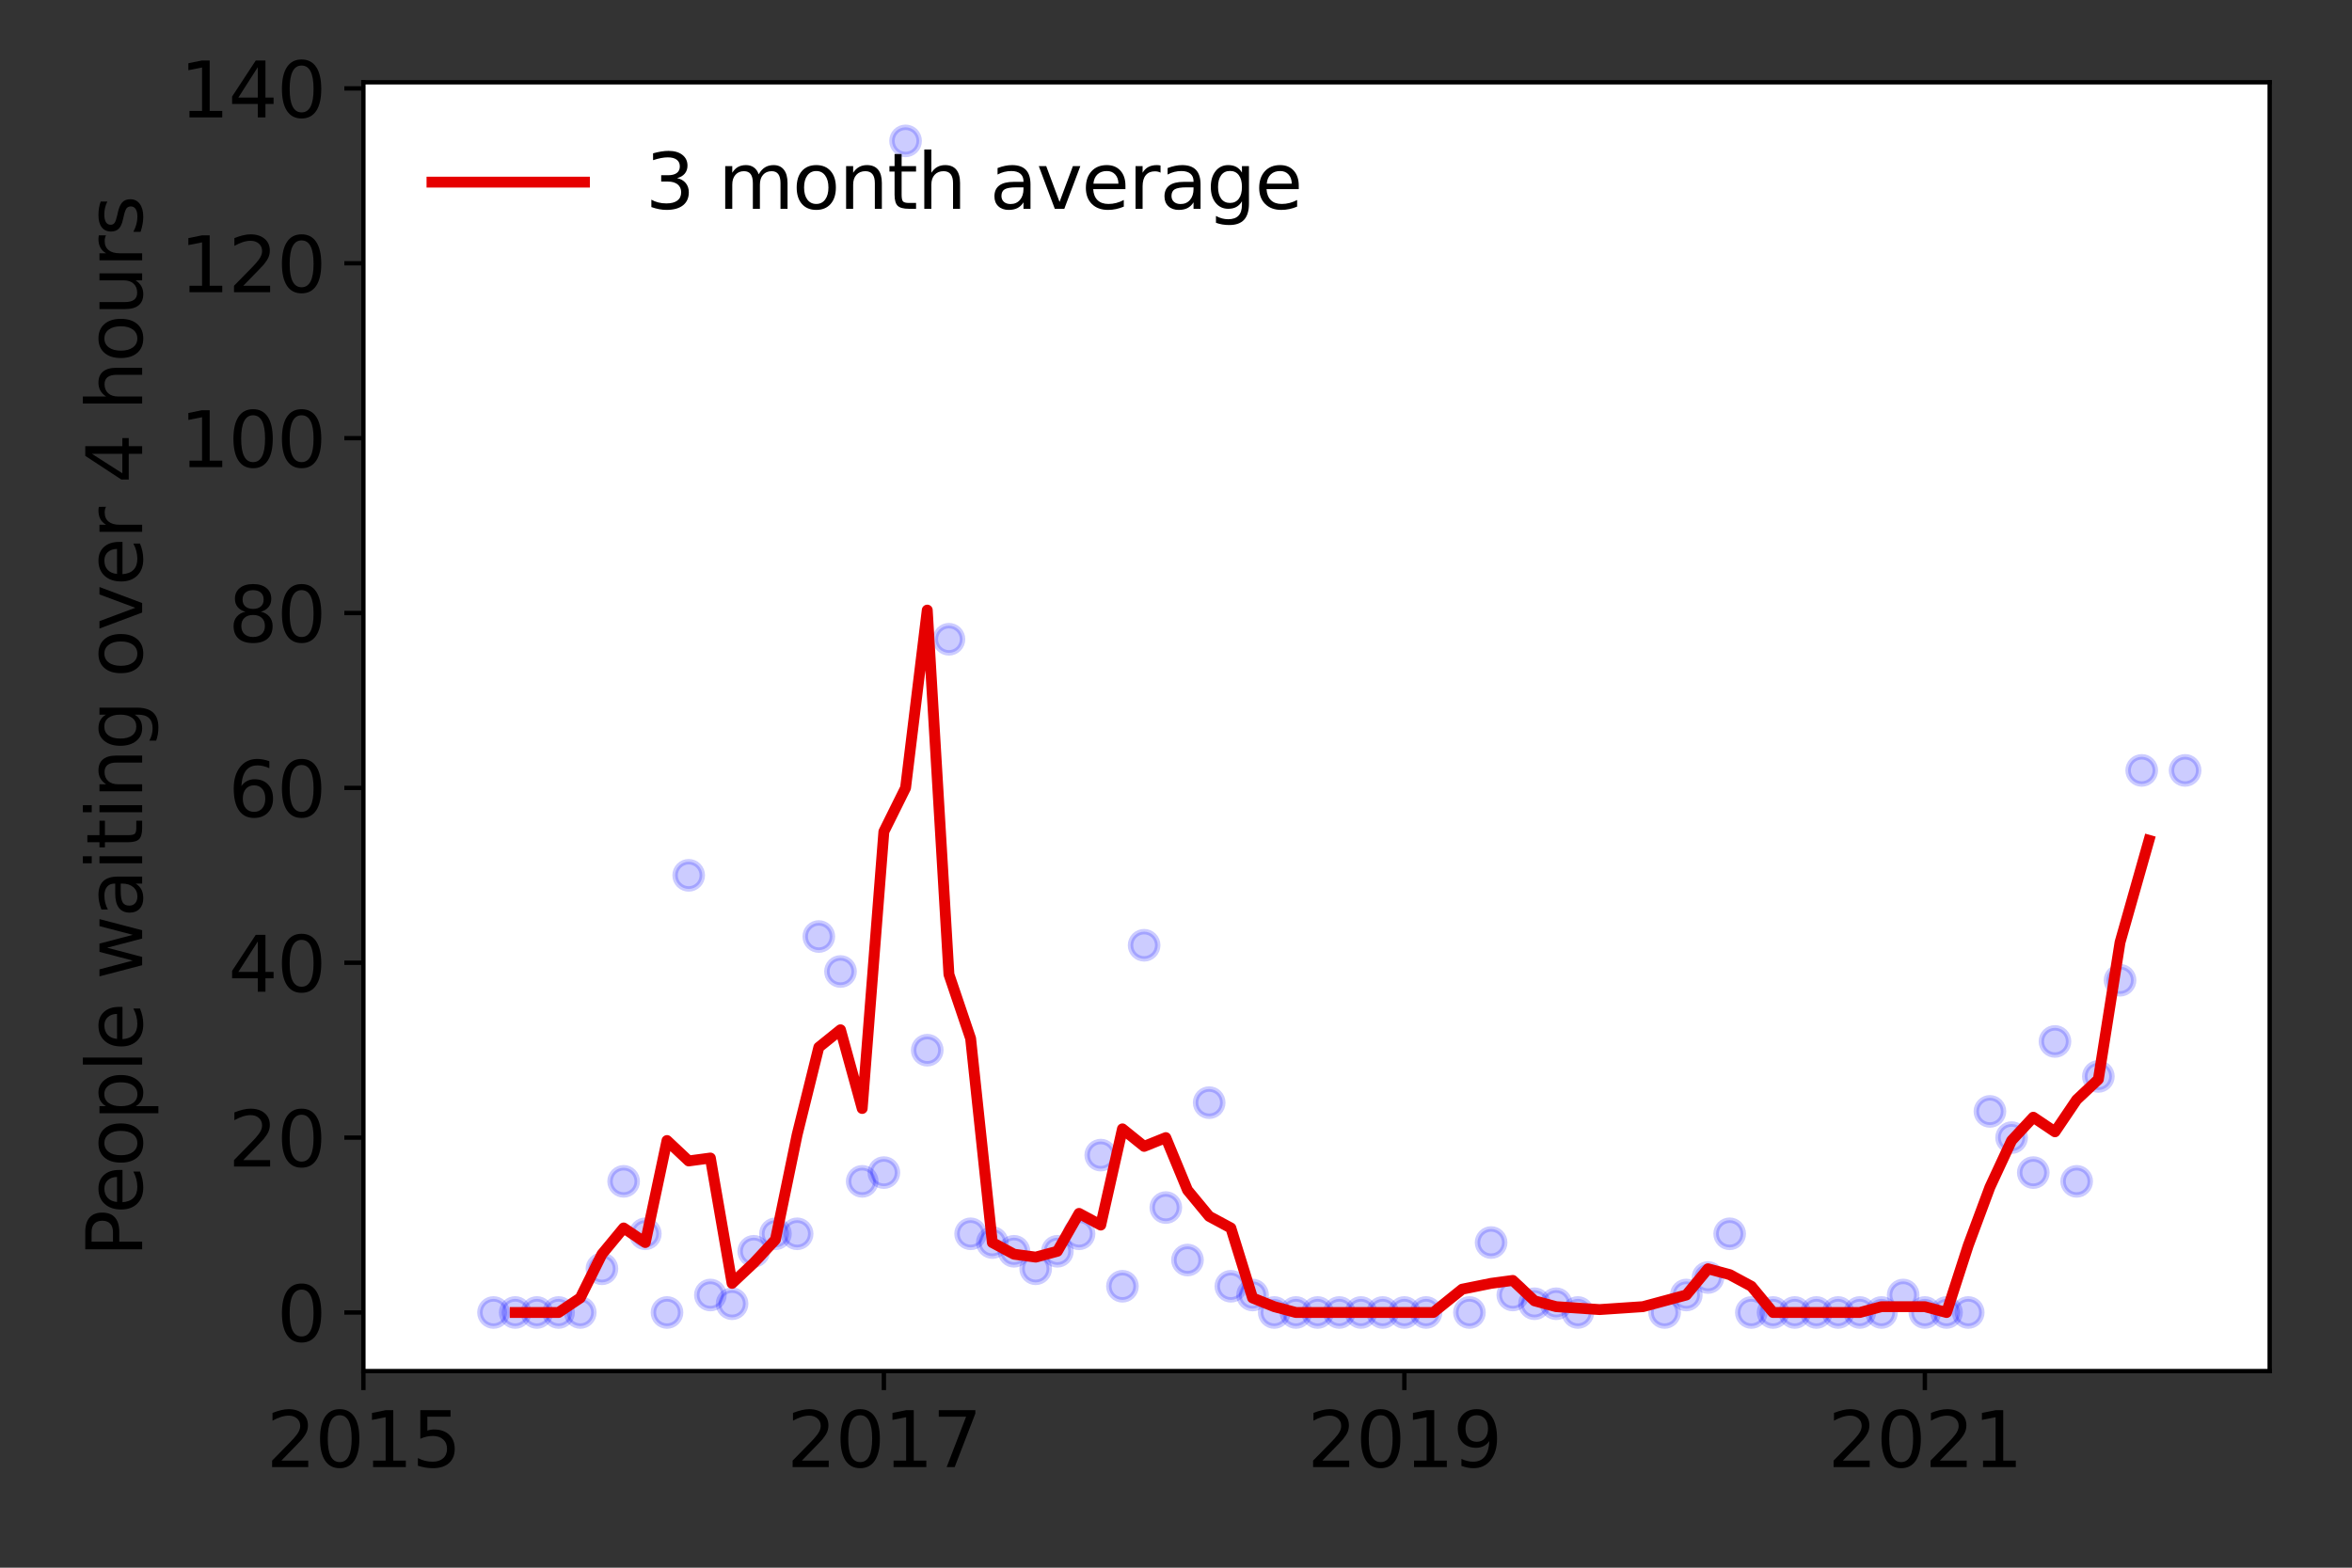 <?xml version="1.0" encoding="utf-8" standalone="no"?>
<!DOCTYPE svg PUBLIC "-//W3C//DTD SVG 1.1//EN"
  "http://www.w3.org/Graphics/SVG/1.1/DTD/svg11.dtd">
<svg height="288pt" version="1.1" viewBox="0 0 432 288" width="432pt" xmlns="http://www.w3.org/2000/svg" xmlns:xlink="http://www.w3.org/1999/xlink">
 <rect x="0" y="0" width="432" height="288" fill="#333333" stroke="none"/>
 <defs>
  <style type="text/css">*{stroke-linecap:butt;stroke-linejoin:round;}</style>
 </defs>
 <g id="figure_1">
  <g id="patch_1">
   <path d="M 0 288 
L 432 288 
L 432 0 
L 0 0 
z
" style="fill:none;"/>
  </g>
  <g id="axes_1">
   <g id="patch_2">
    <path d="M 66.745 251.88 
L 416.88 251.88 
L 416.88 15.12 
L 66.745 15.12 
z
" style="fill:#ffffff;"/>
   </g>
   <g id="matplotlib.axis_1">
    <g id="xtick_1">
     <g id="line2d_1">
      <defs>
       <path d="M 0 0 
L 0 3.5 
" id="mf5cc25c3b7" style="stroke:#000000;stroke-width:0.8;"/>
      </defs>
      <g>
       <use style="stroke:#000000;stroke-width:0.8;" x="66.745" xlink:href="#mf5cc25c3b7" y="251.88"/>
      </g>
     </g>
     <g id="text_1">
      <!-- 2015 -->
      <g transform="translate(48.93 269.518)scale(0.14 -0.14)">
       <defs>
        <path d="M 1228 531 
L 3431 531 
L 3431 0 
L 469 0 
L 469 531 
Q 828 903 1448 1529 
Q 2069 2156 2228 2338 
Q 2531 2678 2651 2914 
Q 2772 3150 2772 3378 
Q 2772 3750 2511 3984 
Q 2250 4219 1831 4219 
Q 1534 4219 1204 4116 
Q 875 4013 500 3803 
L 500 4441 
Q 881 4594 1212 4672 
Q 1544 4750 1819 4750 
Q 2544 4750 2975 4387 
Q 3406 4025 3406 3419 
Q 3406 3131 3298 2873 
Q 3191 2616 2906 2266 
Q 2828 2175 2409 1742 
Q 1991 1309 1228 531 
z
" id="DejaVuSans-32" transform="scale(0.016)"/>
        <path d="M 2034 4250 
Q 1547 4250 1301 3770 
Q 1056 3291 1056 2328 
Q 1056 1369 1301 889 
Q 1547 409 2034 409 
Q 2525 409 2770 889 
Q 3016 1369 3016 2328 
Q 3016 3291 2770 3770 
Q 2525 4250 2034 4250 
z
M 2034 4750 
Q 2819 4750 3233 4129 
Q 3647 3509 3647 2328 
Q 3647 1150 3233 529 
Q 2819 -91 2034 -91 
Q 1250 -91 836 529 
Q 422 1150 422 2328 
Q 422 3509 836 4129 
Q 1250 4750 2034 4750 
z
" id="DejaVuSans-30" transform="scale(0.016)"/>
        <path d="M 794 531 
L 1825 531 
L 1825 4091 
L 703 3866 
L 703 4441 
L 1819 4666 
L 2450 4666 
L 2450 531 
L 3481 531 
L 3481 0 
L 794 0 
L 794 531 
z
" id="DejaVuSans-31" transform="scale(0.016)"/>
        <path d="M 691 4666 
L 3169 4666 
L 3169 4134 
L 1269 4134 
L 1269 2991 
Q 1406 3038 1543 3061 
Q 1681 3084 1819 3084 
Q 2600 3084 3056 2656 
Q 3513 2228 3513 1497 
Q 3513 744 3044 326 
Q 2575 -91 1722 -91 
Q 1428 -91 1123 -41 
Q 819 9 494 109 
L 494 744 
Q 775 591 1075 516 
Q 1375 441 1709 441 
Q 2250 441 2565 725 
Q 2881 1009 2881 1497 
Q 2881 1984 2565 2268 
Q 2250 2553 1709 2553 
Q 1456 2553 1204 2497 
Q 953 2441 691 2322 
L 691 4666 
z
" id="DejaVuSans-35" transform="scale(0.016)"/>
       </defs>
       <use xlink:href="#DejaVuSans-32"/>
       <use x="63.623" xlink:href="#DejaVuSans-30"/>
       <use x="127.246" xlink:href="#DejaVuSans-31"/>
       <use x="190.869" xlink:href="#DejaVuSans-35"/>
      </g>
     </g>
    </g>
    <g id="xtick_2">
     <g id="line2d_2">
      <g>
       <use style="stroke:#000000;stroke-width:0.8;" x="162.345" xlink:href="#mf5cc25c3b7" y="251.88"/>
      </g>
     </g>
     <g id="text_2">
      <!-- 2017 -->
      <g transform="translate(144.53 269.518)scale(0.14 -0.14)">
       <defs>
        <path d="M 525 4666 
L 3525 4666 
L 3525 4397 
L 1831 0 
L 1172 0 
L 2766 4134 
L 525 4134 
L 525 4666 
z
" id="DejaVuSans-37" transform="scale(0.016)"/>
       </defs>
       <use xlink:href="#DejaVuSans-32"/>
       <use x="63.623" xlink:href="#DejaVuSans-30"/>
       <use x="127.246" xlink:href="#DejaVuSans-31"/>
       <use x="190.869" xlink:href="#DejaVuSans-37"/>
      </g>
     </g>
    </g>
    <g id="xtick_3">
     <g id="line2d_3">
      <g>
       <use style="stroke:#000000;stroke-width:0.8;" x="257.945" xlink:href="#mf5cc25c3b7" y="251.88"/>
      </g>
     </g>
     <g id="text_3">
      <!-- 2019 -->
      <g transform="translate(240.13 269.518)scale(0.14 -0.14)">
       <defs>
        <path d="M 703 97 
L 703 672 
Q 941 559 1184 500 
Q 1428 441 1663 441 
Q 2288 441 2617 861 
Q 2947 1281 2994 2138 
Q 2813 1869 2534 1725 
Q 2256 1581 1919 1581 
Q 1219 1581 811 2004 
Q 403 2428 403 3163 
Q 403 3881 828 4315 
Q 1253 4750 1959 4750 
Q 2769 4750 3195 4129 
Q 3622 3509 3622 2328 
Q 3622 1225 3098 567 
Q 2575 -91 1691 -91 
Q 1453 -91 1209 -44 
Q 966 3 703 97 
z
M 1959 2075 
Q 2384 2075 2632 2365 
Q 2881 2656 2881 3163 
Q 2881 3666 2632 3958 
Q 2384 4250 1959 4250 
Q 1534 4250 1286 3958 
Q 1038 3666 1038 3163 
Q 1038 2656 1286 2365 
Q 1534 2075 1959 2075 
z
" id="DejaVuSans-39" transform="scale(0.016)"/>
       </defs>
       <use xlink:href="#DejaVuSans-32"/>
       <use x="63.623" xlink:href="#DejaVuSans-30"/>
       <use x="127.246" xlink:href="#DejaVuSans-31"/>
       <use x="190.869" xlink:href="#DejaVuSans-39"/>
      </g>
     </g>
    </g>
    <g id="xtick_4">
     <g id="line2d_4">
      <g>
       <use style="stroke:#000000;stroke-width:0.8;" x="353.545" xlink:href="#mf5cc25c3b7" y="251.88"/>
      </g>
     </g>
     <g id="text_4">
      <!-- 2021 -->
      <g transform="translate(335.73 269.518)scale(0.14 -0.14)">
       <use xlink:href="#DejaVuSans-32"/>
       <use x="63.623" xlink:href="#DejaVuSans-30"/>
       <use x="127.246" xlink:href="#DejaVuSans-32"/>
       <use x="190.869" xlink:href="#DejaVuSans-31"/>
      </g>
     </g>
    </g>
   </g>
   <g id="matplotlib.axis_2">
    <g id="ytick_1">
     <g id="line2d_5">
      <defs>
       <path d="M 0 0 
L -3.5 0 
" id="m898c5c5c7d" style="stroke:#000000;stroke-width:0.8;"/>
      </defs>
      <g>
       <use style="stroke:#000000;stroke-width:0.8;" x="66.745" xlink:href="#m898c5c5c7d" y="241.118"/>
      </g>
     </g>
     <g id="text_5">
      <!-- 0 -->
      <g transform="translate(50.837 246.437)scale(0.14 -0.14)">
       <use xlink:href="#DejaVuSans-30"/>
      </g>
     </g>
    </g>
    <g id="ytick_2">
     <g id="line2d_6">
      <g>
       <use style="stroke:#000000;stroke-width:0.8;" x="66.745" xlink:href="#m898c5c5c7d" y="208.993"/>
      </g>
     </g>
     <g id="text_6">
      <!-- 20 -->
      <g transform="translate(41.93 214.312)scale(0.14 -0.14)">
       <use xlink:href="#DejaVuSans-32"/>
       <use x="63.623" xlink:href="#DejaVuSans-30"/>
      </g>
     </g>
    </g>
    <g id="ytick_3">
     <g id="line2d_7">
      <g>
       <use style="stroke:#000000;stroke-width:0.8;" x="66.745" xlink:href="#m898c5c5c7d" y="176.869"/>
      </g>
     </g>
     <g id="text_7">
      <!-- 40 -->
      <g transform="translate(41.93 182.187)scale(0.14 -0.14)">
       <defs>
        <path d="M 2419 4116 
L 825 1625 
L 2419 1625 
L 2419 4116 
z
M 2253 4666 
L 3047 4666 
L 3047 1625 
L 3713 1625 
L 3713 1100 
L 3047 1100 
L 3047 0 
L 2419 0 
L 2419 1100 
L 313 1100 
L 313 1709 
L 2253 4666 
z
" id="DejaVuSans-34" transform="scale(0.016)"/>
       </defs>
       <use xlink:href="#DejaVuSans-34"/>
       <use x="63.623" xlink:href="#DejaVuSans-30"/>
      </g>
     </g>
    </g>
    <g id="ytick_4">
     <g id="line2d_8">
      <g>
       <use style="stroke:#000000;stroke-width:0.8;" x="66.745" xlink:href="#m898c5c5c7d" y="144.744"/>
      </g>
     </g>
     <g id="text_8">
      <!-- 60 -->
      <g transform="translate(41.93 150.063)scale(0.14 -0.14)">
       <defs>
        <path d="M 2113 2584 
Q 1688 2584 1439 2293 
Q 1191 2003 1191 1497 
Q 1191 994 1439 701 
Q 1688 409 2113 409 
Q 2538 409 2786 701 
Q 3034 994 3034 1497 
Q 3034 2003 2786 2293 
Q 2538 2584 2113 2584 
z
M 3366 4563 
L 3366 3988 
Q 3128 4100 2886 4159 
Q 2644 4219 2406 4219 
Q 1781 4219 1451 3797 
Q 1122 3375 1075 2522 
Q 1259 2794 1537 2939 
Q 1816 3084 2150 3084 
Q 2853 3084 3261 2657 
Q 3669 2231 3669 1497 
Q 3669 778 3244 343 
Q 2819 -91 2113 -91 
Q 1303 -91 875 529 
Q 447 1150 447 2328 
Q 447 3434 972 4092 
Q 1497 4750 2381 4750 
Q 2619 4750 2861 4703 
Q 3103 4656 3366 4563 
z
" id="DejaVuSans-36" transform="scale(0.016)"/>
       </defs>
       <use xlink:href="#DejaVuSans-36"/>
       <use x="63.623" xlink:href="#DejaVuSans-30"/>
      </g>
     </g>
    </g>
    <g id="ytick_5">
     <g id="line2d_9">
      <g>
       <use style="stroke:#000000;stroke-width:0.8;" x="66.745" xlink:href="#m898c5c5c7d" y="112.619"/>
      </g>
     </g>
     <g id="text_9">
      <!-- 80 -->
      <g transform="translate(41.93 117.938)scale(0.14 -0.14)">
       <defs>
        <path d="M 2034 2216 
Q 1584 2216 1326 1975 
Q 1069 1734 1069 1313 
Q 1069 891 1326 650 
Q 1584 409 2034 409 
Q 2484 409 2743 651 
Q 3003 894 3003 1313 
Q 3003 1734 2745 1975 
Q 2488 2216 2034 2216 
z
M 1403 2484 
Q 997 2584 770 2862 
Q 544 3141 544 3541 
Q 544 4100 942 4425 
Q 1341 4750 2034 4750 
Q 2731 4750 3128 4425 
Q 3525 4100 3525 3541 
Q 3525 3141 3298 2862 
Q 3072 2584 2669 2484 
Q 3125 2378 3379 2068 
Q 3634 1759 3634 1313 
Q 3634 634 3220 271 
Q 2806 -91 2034 -91 
Q 1263 -91 848 271 
Q 434 634 434 1313 
Q 434 1759 690 2068 
Q 947 2378 1403 2484 
z
M 1172 3481 
Q 1172 3119 1398 2916 
Q 1625 2713 2034 2713 
Q 2441 2713 2670 2916 
Q 2900 3119 2900 3481 
Q 2900 3844 2670 4047 
Q 2441 4250 2034 4250 
Q 1625 4250 1398 4047 
Q 1172 3844 1172 3481 
z
" id="DejaVuSans-38" transform="scale(0.016)"/>
       </defs>
       <use xlink:href="#DejaVuSans-38"/>
       <use x="63.623" xlink:href="#DejaVuSans-30"/>
      </g>
     </g>
    </g>
    <g id="ytick_6">
     <g id="line2d_10">
      <g>
       <use style="stroke:#000000;stroke-width:0.8;" x="66.745" xlink:href="#m898c5c5c7d" y="80.494"/>
      </g>
     </g>
     <g id="text_10">
      <!-- 100 -->
      <g transform="translate(33.023 85.813)scale(0.14 -0.14)">
       <use xlink:href="#DejaVuSans-31"/>
       <use x="63.623" xlink:href="#DejaVuSans-30"/>
       <use x="127.246" xlink:href="#DejaVuSans-30"/>
      </g>
     </g>
    </g>
    <g id="ytick_7">
     <g id="line2d_11">
      <g>
       <use style="stroke:#000000;stroke-width:0.8;" x="66.745" xlink:href="#m898c5c5c7d" y="48.369"/>
      </g>
     </g>
     <g id="text_11">
      <!-- 120 -->
      <g transform="translate(33.023 53.688)scale(0.14 -0.14)">
       <use xlink:href="#DejaVuSans-31"/>
       <use x="63.623" xlink:href="#DejaVuSans-32"/>
       <use x="127.246" xlink:href="#DejaVuSans-30"/>
      </g>
     </g>
    </g>
    <g id="ytick_8">
     <g id="line2d_12">
      <g>
       <use style="stroke:#000000;stroke-width:0.8;" x="66.745" xlink:href="#m898c5c5c7d" y="16.244"/>
      </g>
     </g>
     <g id="text_12">
      <!-- 140 -->
      <g transform="translate(33.023 21.563)scale(0.14 -0.14)">
       <use xlink:href="#DejaVuSans-31"/>
       <use x="63.623" xlink:href="#DejaVuSans-34"/>
       <use x="127.246" xlink:href="#DejaVuSans-30"/>
      </g>
     </g>
    </g>
    <g id="text_13">
     <!-- People waiting over 4 hours -->
     <g transform="translate(26.111 230.925)rotate(-90)scale(0.14 -0.14)">
      <defs>
       <path d="M 1259 4147 
L 1259 2394 
L 2053 2394 
Q 2494 2394 2734 2622 
Q 2975 2850 2975 3272 
Q 2975 3691 2734 3919 
Q 2494 4147 2053 4147 
L 1259 4147 
z
M 628 4666 
L 2053 4666 
Q 2838 4666 3239 4311 
Q 3641 3956 3641 3272 
Q 3641 2581 3239 2228 
Q 2838 1875 2053 1875 
L 1259 1875 
L 1259 0 
L 628 0 
L 628 4666 
z
" id="DejaVuSans-50" transform="scale(0.016)"/>
       <path d="M 3597 1894 
L 3597 1613 
L 953 1613 
Q 991 1019 1311 708 
Q 1631 397 2203 397 
Q 2534 397 2845 478 
Q 3156 559 3463 722 
L 3463 178 
Q 3153 47 2828 -22 
Q 2503 -91 2169 -91 
Q 1331 -91 842 396 
Q 353 884 353 1716 
Q 353 2575 817 3079 
Q 1281 3584 2069 3584 
Q 2775 3584 3186 3129 
Q 3597 2675 3597 1894 
z
M 3022 2063 
Q 3016 2534 2758 2815 
Q 2500 3097 2075 3097 
Q 1594 3097 1305 2825 
Q 1016 2553 972 2059 
L 3022 2063 
z
" id="DejaVuSans-65" transform="scale(0.016)"/>
       <path d="M 1959 3097 
Q 1497 3097 1228 2736 
Q 959 2375 959 1747 
Q 959 1119 1226 758 
Q 1494 397 1959 397 
Q 2419 397 2687 759 
Q 2956 1122 2956 1747 
Q 2956 2369 2687 2733 
Q 2419 3097 1959 3097 
z
M 1959 3584 
Q 2709 3584 3137 3096 
Q 3566 2609 3566 1747 
Q 3566 888 3137 398 
Q 2709 -91 1959 -91 
Q 1206 -91 779 398 
Q 353 888 353 1747 
Q 353 2609 779 3096 
Q 1206 3584 1959 3584 
z
" id="DejaVuSans-6f" transform="scale(0.016)"/>
       <path d="M 1159 525 
L 1159 -1331 
L 581 -1331 
L 581 3500 
L 1159 3500 
L 1159 2969 
Q 1341 3281 1617 3432 
Q 1894 3584 2278 3584 
Q 2916 3584 3314 3078 
Q 3713 2572 3713 1747 
Q 3713 922 3314 415 
Q 2916 -91 2278 -91 
Q 1894 -91 1617 61 
Q 1341 213 1159 525 
z
M 3116 1747 
Q 3116 2381 2855 2742 
Q 2594 3103 2138 3103 
Q 1681 3103 1420 2742 
Q 1159 2381 1159 1747 
Q 1159 1113 1420 752 
Q 1681 391 2138 391 
Q 2594 391 2855 752 
Q 3116 1113 3116 1747 
z
" id="DejaVuSans-70" transform="scale(0.016)"/>
       <path d="M 603 4863 
L 1178 4863 
L 1178 0 
L 603 0 
L 603 4863 
z
" id="DejaVuSans-6c" transform="scale(0.016)"/>
       <path id="DejaVuSans-20" transform="scale(0.016)"/>
       <path d="M 269 3500 
L 844 3500 
L 1563 769 
L 2278 3500 
L 2956 3500 
L 3675 769 
L 4391 3500 
L 4966 3500 
L 4050 0 
L 3372 0 
L 2619 2869 
L 1863 0 
L 1184 0 
L 269 3500 
z
" id="DejaVuSans-77" transform="scale(0.016)"/>
       <path d="M 2194 1759 
Q 1497 1759 1228 1600 
Q 959 1441 959 1056 
Q 959 750 1161 570 
Q 1363 391 1709 391 
Q 2188 391 2477 730 
Q 2766 1069 2766 1631 
L 2766 1759 
L 2194 1759 
z
M 3341 1997 
L 3341 0 
L 2766 0 
L 2766 531 
Q 2569 213 2275 61 
Q 1981 -91 1556 -91 
Q 1019 -91 701 211 
Q 384 513 384 1019 
Q 384 1609 779 1909 
Q 1175 2209 1959 2209 
L 2766 2209 
L 2766 2266 
Q 2766 2663 2505 2880 
Q 2244 3097 1772 3097 
Q 1472 3097 1187 3025 
Q 903 2953 641 2809 
L 641 3341 
Q 956 3463 1253 3523 
Q 1550 3584 1831 3584 
Q 2591 3584 2966 3190 
Q 3341 2797 3341 1997 
z
" id="DejaVuSans-61" transform="scale(0.016)"/>
       <path d="M 603 3500 
L 1178 3500 
L 1178 0 
L 603 0 
L 603 3500 
z
M 603 4863 
L 1178 4863 
L 1178 4134 
L 603 4134 
L 603 4863 
z
" id="DejaVuSans-69" transform="scale(0.016)"/>
       <path d="M 1172 4494 
L 1172 3500 
L 2356 3500 
L 2356 3053 
L 1172 3053 
L 1172 1153 
Q 1172 725 1289 603 
Q 1406 481 1766 481 
L 2356 481 
L 2356 0 
L 1766 0 
Q 1100 0 847 248 
Q 594 497 594 1153 
L 594 3053 
L 172 3053 
L 172 3500 
L 594 3500 
L 594 4494 
L 1172 4494 
z
" id="DejaVuSans-74" transform="scale(0.016)"/>
       <path d="M 3513 2113 
L 3513 0 
L 2938 0 
L 2938 2094 
Q 2938 2591 2744 2837 
Q 2550 3084 2163 3084 
Q 1697 3084 1428 2787 
Q 1159 2491 1159 1978 
L 1159 0 
L 581 0 
L 581 3500 
L 1159 3500 
L 1159 2956 
Q 1366 3272 1645 3428 
Q 1925 3584 2291 3584 
Q 2894 3584 3203 3211 
Q 3513 2838 3513 2113 
z
" id="DejaVuSans-6e" transform="scale(0.016)"/>
       <path d="M 2906 1791 
Q 2906 2416 2648 2759 
Q 2391 3103 1925 3103 
Q 1463 3103 1205 2759 
Q 947 2416 947 1791 
Q 947 1169 1205 825 
Q 1463 481 1925 481 
Q 2391 481 2648 825 
Q 2906 1169 2906 1791 
z
M 3481 434 
Q 3481 -459 3084 -895 
Q 2688 -1331 1869 -1331 
Q 1566 -1331 1297 -1286 
Q 1028 -1241 775 -1147 
L 775 -588 
Q 1028 -725 1275 -790 
Q 1522 -856 1778 -856 
Q 2344 -856 2625 -561 
Q 2906 -266 2906 331 
L 2906 616 
Q 2728 306 2450 153 
Q 2172 0 1784 0 
Q 1141 0 747 490 
Q 353 981 353 1791 
Q 353 2603 747 3093 
Q 1141 3584 1784 3584 
Q 2172 3584 2450 3431 
Q 2728 3278 2906 2969 
L 2906 3500 
L 3481 3500 
L 3481 434 
z
" id="DejaVuSans-67" transform="scale(0.016)"/>
       <path d="M 191 3500 
L 800 3500 
L 1894 563 
L 2988 3500 
L 3597 3500 
L 2284 0 
L 1503 0 
L 191 3500 
z
" id="DejaVuSans-76" transform="scale(0.016)"/>
       <path d="M 2631 2963 
Q 2534 3019 2420 3045 
Q 2306 3072 2169 3072 
Q 1681 3072 1420 2755 
Q 1159 2438 1159 1844 
L 1159 0 
L 581 0 
L 581 3500 
L 1159 3500 
L 1159 2956 
Q 1341 3275 1631 3429 
Q 1922 3584 2338 3584 
Q 2397 3584 2469 3576 
Q 2541 3569 2628 3553 
L 2631 2963 
z
" id="DejaVuSans-72" transform="scale(0.016)"/>
       <path d="M 3513 2113 
L 3513 0 
L 2938 0 
L 2938 2094 
Q 2938 2591 2744 2837 
Q 2550 3084 2163 3084 
Q 1697 3084 1428 2787 
Q 1159 2491 1159 1978 
L 1159 0 
L 581 0 
L 581 4863 
L 1159 4863 
L 1159 2956 
Q 1366 3272 1645 3428 
Q 1925 3584 2291 3584 
Q 2894 3584 3203 3211 
Q 3513 2838 3513 2113 
z
" id="DejaVuSans-68" transform="scale(0.016)"/>
       <path d="M 544 1381 
L 544 3500 
L 1119 3500 
L 1119 1403 
Q 1119 906 1312 657 
Q 1506 409 1894 409 
Q 2359 409 2629 706 
Q 2900 1003 2900 1516 
L 2900 3500 
L 3475 3500 
L 3475 0 
L 2900 0 
L 2900 538 
Q 2691 219 2414 64 
Q 2138 -91 1772 -91 
Q 1169 -91 856 284 
Q 544 659 544 1381 
z
M 1991 3584 
L 1991 3584 
z
" id="DejaVuSans-75" transform="scale(0.016)"/>
       <path d="M 2834 3397 
L 2834 2853 
Q 2591 2978 2328 3040 
Q 2066 3103 1784 3103 
Q 1356 3103 1142 2972 
Q 928 2841 928 2578 
Q 928 2378 1081 2264 
Q 1234 2150 1697 2047 
L 1894 2003 
Q 2506 1872 2764 1633 
Q 3022 1394 3022 966 
Q 3022 478 2636 193 
Q 2250 -91 1575 -91 
Q 1294 -91 989 -36 
Q 684 19 347 128 
L 347 722 
Q 666 556 975 473 
Q 1284 391 1588 391 
Q 1994 391 2212 530 
Q 2431 669 2431 922 
Q 2431 1156 2273 1281 
Q 2116 1406 1581 1522 
L 1381 1569 
Q 847 1681 609 1914 
Q 372 2147 372 2553 
Q 372 3047 722 3315 
Q 1072 3584 1716 3584 
Q 2034 3584 2315 3537 
Q 2597 3491 2834 3397 
z
" id="DejaVuSans-73" transform="scale(0.016)"/>
      </defs>
      <use xlink:href="#DejaVuSans-50"/>
      <use x="56.678" xlink:href="#DejaVuSans-65"/>
      <use x="118.201" xlink:href="#DejaVuSans-6f"/>
      <use x="179.383" xlink:href="#DejaVuSans-70"/>
      <use x="242.859" xlink:href="#DejaVuSans-6c"/>
      <use x="270.643" xlink:href="#DejaVuSans-65"/>
      <use x="332.166" xlink:href="#DejaVuSans-20"/>
      <use x="363.953" xlink:href="#DejaVuSans-77"/>
      <use x="445.74" xlink:href="#DejaVuSans-61"/>
      <use x="507.02" xlink:href="#DejaVuSans-69"/>
      <use x="534.803" xlink:href="#DejaVuSans-74"/>
      <use x="574.012" xlink:href="#DejaVuSans-69"/>
      <use x="601.795" xlink:href="#DejaVuSans-6e"/>
      <use x="665.174" xlink:href="#DejaVuSans-67"/>
      <use x="728.65" xlink:href="#DejaVuSans-20"/>
      <use x="760.438" xlink:href="#DejaVuSans-6f"/>
      <use x="821.619" xlink:href="#DejaVuSans-76"/>
      <use x="880.799" xlink:href="#DejaVuSans-65"/>
      <use x="942.322" xlink:href="#DejaVuSans-72"/>
      <use x="983.436" xlink:href="#DejaVuSans-20"/>
      <use x="1015.223" xlink:href="#DejaVuSans-34"/>
      <use x="1078.846" xlink:href="#DejaVuSans-20"/>
      <use x="1110.633" xlink:href="#DejaVuSans-68"/>
      <use x="1174.012" xlink:href="#DejaVuSans-6f"/>
      <use x="1235.193" xlink:href="#DejaVuSans-75"/>
      <use x="1298.572" xlink:href="#DejaVuSans-72"/>
      <use x="1339.686" xlink:href="#DejaVuSans-73"/>
     </g>
    </g>
   </g>
   <g id="line2d_13">
    <defs>
     <path d="M 0 2.5 
C 0.663 2.5 1.299 2.237 1.768 1.768 
C 2.237 1.299 2.5 0.663 2.5 0 
C 2.5 -0.663 2.237 -1.299 1.768 -1.768 
C 1.299 -2.237 0.663 -2.5 0 -2.5 
C -0.663 -2.5 -1.299 -2.237 -1.768 -1.768 
C -2.237 -1.299 -2.5 -0.663 -2.5 0 
C -2.5 0.663 -2.237 1.299 -1.768 1.768 
C -1.299 2.237 -0.663 2.5 0 2.5 
z
" id="m10bed38daa" style="stroke:#0000ff;stroke-opacity:0.2;"/>
    </defs>
    <g clip-path="url(#p890e520240)">
     <use style="fill:#0000ff;fill-opacity:0.2;stroke:#0000ff;stroke-opacity:0.2;" x="401.345" xlink:href="#m10bed38daa" y="141.531"/>
     <use style="fill:#0000ff;fill-opacity:0.2;stroke:#0000ff;stroke-opacity:0.2;" x="393.378" xlink:href="#m10bed38daa" y="141.531"/>
     <use style="fill:#0000ff;fill-opacity:0.2;stroke:#0000ff;stroke-opacity:0.2;" x="389.395" xlink:href="#m10bed38daa" y="180.081"/>
     <use style="fill:#0000ff;fill-opacity:0.2;stroke:#0000ff;stroke-opacity:0.2;" x="385.412" xlink:href="#m10bed38daa" y="197.75"/>
     <use style="fill:#0000ff;fill-opacity:0.2;stroke:#0000ff;stroke-opacity:0.2;" x="381.428" xlink:href="#m10bed38daa" y="217.025"/>
     <use style="fill:#0000ff;fill-opacity:0.2;stroke:#0000ff;stroke-opacity:0.2;" x="377.445" xlink:href="#m10bed38daa" y="191.325"/>
     <use style="fill:#0000ff;fill-opacity:0.2;stroke:#0000ff;stroke-opacity:0.2;" x="373.462" xlink:href="#m10bed38daa" y="215.418"/>
     <use style="fill:#0000ff;fill-opacity:0.2;stroke:#0000ff;stroke-opacity:0.2;" x="369.478" xlink:href="#m10bed38daa" y="208.993"/>
     <use style="fill:#0000ff;fill-opacity:0.2;stroke:#0000ff;stroke-opacity:0.2;" x="365.495" xlink:href="#m10bed38daa" y="204.175"/>
     <use style="fill:#0000ff;fill-opacity:0.2;stroke:#0000ff;stroke-opacity:0.2;" x="361.512" xlink:href="#m10bed38daa" y="241.118"/>
     <use style="fill:#0000ff;fill-opacity:0.2;stroke:#0000ff;stroke-opacity:0.2;" x="357.528" xlink:href="#m10bed38daa" y="241.118"/>
     <use style="fill:#0000ff;fill-opacity:0.2;stroke:#0000ff;stroke-opacity:0.2;" x="353.545" xlink:href="#m10bed38daa" y="241.118"/>
     <use style="fill:#0000ff;fill-opacity:0.2;stroke:#0000ff;stroke-opacity:0.2;" x="349.562" xlink:href="#m10bed38daa" y="237.906"/>
     <use style="fill:#0000ff;fill-opacity:0.2;stroke:#0000ff;stroke-opacity:0.2;" x="345.578" xlink:href="#m10bed38daa" y="241.118"/>
     <use style="fill:#0000ff;fill-opacity:0.2;stroke:#0000ff;stroke-opacity:0.2;" x="341.595" xlink:href="#m10bed38daa" y="241.118"/>
     <use style="fill:#0000ff;fill-opacity:0.2;stroke:#0000ff;stroke-opacity:0.2;" x="337.612" xlink:href="#m10bed38daa" y="241.118"/>
     <use style="fill:#0000ff;fill-opacity:0.2;stroke:#0000ff;stroke-opacity:0.2;" x="333.628" xlink:href="#m10bed38daa" y="241.118"/>
     <use style="fill:#0000ff;fill-opacity:0.2;stroke:#0000ff;stroke-opacity:0.2;" x="329.645" xlink:href="#m10bed38daa" y="241.118"/>
     <use style="fill:#0000ff;fill-opacity:0.2;stroke:#0000ff;stroke-opacity:0.2;" x="325.662" xlink:href="#m10bed38daa" y="241.118"/>
     <use style="fill:#0000ff;fill-opacity:0.2;stroke:#0000ff;stroke-opacity:0.2;" x="321.678" xlink:href="#m10bed38daa" y="241.118"/>
     <use style="fill:#0000ff;fill-opacity:0.2;stroke:#0000ff;stroke-opacity:0.2;" x="317.695" xlink:href="#m10bed38daa" y="226.662"/>
     <use style="fill:#0000ff;fill-opacity:0.2;stroke:#0000ff;stroke-opacity:0.2;" x="313.712" xlink:href="#m10bed38daa" y="234.693"/>
     <use style="fill:#0000ff;fill-opacity:0.2;stroke:#0000ff;stroke-opacity:0.2;" x="309.728" xlink:href="#m10bed38daa" y="237.906"/>
     <use style="fill:#0000ff;fill-opacity:0.2;stroke:#0000ff;stroke-opacity:0.2;" x="305.745" xlink:href="#m10bed38daa" y="241.118"/>
     <use style="fill:#0000ff;fill-opacity:0.2;stroke:#0000ff;stroke-opacity:0.2;" x="289.812" xlink:href="#m10bed38daa" y="241.118"/>
     <use style="fill:#0000ff;fill-opacity:0.2;stroke:#0000ff;stroke-opacity:0.2;" x="285.828" xlink:href="#m10bed38daa" y="239.512"/>
     <use style="fill:#0000ff;fill-opacity:0.2;stroke:#0000ff;stroke-opacity:0.2;" x="281.845" xlink:href="#m10bed38daa" y="239.512"/>
     <use style="fill:#0000ff;fill-opacity:0.2;stroke:#0000ff;stroke-opacity:0.2;" x="277.862" xlink:href="#m10bed38daa" y="237.906"/>
     <use style="fill:#0000ff;fill-opacity:0.2;stroke:#0000ff;stroke-opacity:0.2;" x="273.878" xlink:href="#m10bed38daa" y="228.268"/>
     <use style="fill:#0000ff;fill-opacity:0.2;stroke:#0000ff;stroke-opacity:0.2;" x="269.895" xlink:href="#m10bed38daa" y="241.118"/>
     <use style="fill:#0000ff;fill-opacity:0.2;stroke:#0000ff;stroke-opacity:0.2;" x="261.928" xlink:href="#m10bed38daa" y="241.118"/>
     <use style="fill:#0000ff;fill-opacity:0.2;stroke:#0000ff;stroke-opacity:0.2;" x="257.945" xlink:href="#m10bed38daa" y="241.118"/>
     <use style="fill:#0000ff;fill-opacity:0.2;stroke:#0000ff;stroke-opacity:0.2;" x="253.962" xlink:href="#m10bed38daa" y="241.118"/>
     <use style="fill:#0000ff;fill-opacity:0.2;stroke:#0000ff;stroke-opacity:0.2;" x="249.978" xlink:href="#m10bed38daa" y="241.118"/>
     <use style="fill:#0000ff;fill-opacity:0.2;stroke:#0000ff;stroke-opacity:0.2;" x="245.995" xlink:href="#m10bed38daa" y="241.118"/>
     <use style="fill:#0000ff;fill-opacity:0.2;stroke:#0000ff;stroke-opacity:0.2;" x="242.012" xlink:href="#m10bed38daa" y="241.118"/>
     <use style="fill:#0000ff;fill-opacity:0.2;stroke:#0000ff;stroke-opacity:0.2;" x="238.028" xlink:href="#m10bed38daa" y="241.118"/>
     <use style="fill:#0000ff;fill-opacity:0.2;stroke:#0000ff;stroke-opacity:0.2;" x="234.045" xlink:href="#m10bed38daa" y="241.118"/>
     <use style="fill:#0000ff;fill-opacity:0.2;stroke:#0000ff;stroke-opacity:0.2;" x="230.062" xlink:href="#m10bed38daa" y="237.906"/>
     <use style="fill:#0000ff;fill-opacity:0.2;stroke:#0000ff;stroke-opacity:0.2;" x="226.078" xlink:href="#m10bed38daa" y="236.299"/>
     <use style="fill:#0000ff;fill-opacity:0.2;stroke:#0000ff;stroke-opacity:0.2;" x="222.095" xlink:href="#m10bed38daa" y="202.568"/>
     <use style="fill:#0000ff;fill-opacity:0.2;stroke:#0000ff;stroke-opacity:0.2;" x="218.112" xlink:href="#m10bed38daa" y="231.481"/>
     <use style="fill:#0000ff;fill-opacity:0.2;stroke:#0000ff;stroke-opacity:0.2;" x="214.128" xlink:href="#m10bed38daa" y="221.843"/>
     <use style="fill:#0000ff;fill-opacity:0.2;stroke:#0000ff;stroke-opacity:0.2;" x="210.145" xlink:href="#m10bed38daa" y="173.656"/>
     <use style="fill:#0000ff;fill-opacity:0.2;stroke:#0000ff;stroke-opacity:0.2;" x="206.162" xlink:href="#m10bed38daa" y="236.299"/>
     <use style="fill:#0000ff;fill-opacity:0.2;stroke:#0000ff;stroke-opacity:0.2;" x="202.178" xlink:href="#m10bed38daa" y="212.206"/>
     <use style="fill:#0000ff;fill-opacity:0.2;stroke:#0000ff;stroke-opacity:0.2;" x="198.195" xlink:href="#m10bed38daa" y="226.662"/>
     <use style="fill:#0000ff;fill-opacity:0.2;stroke:#0000ff;stroke-opacity:0.2;" x="194.212" xlink:href="#m10bed38daa" y="229.874"/>
     <use style="fill:#0000ff;fill-opacity:0.2;stroke:#0000ff;stroke-opacity:0.2;" x="190.228" xlink:href="#m10bed38daa" y="233.087"/>
     <use style="fill:#0000ff;fill-opacity:0.2;stroke:#0000ff;stroke-opacity:0.2;" x="186.245" xlink:href="#m10bed38daa" y="229.874"/>
     <use style="fill:#0000ff;fill-opacity:0.2;stroke:#0000ff;stroke-opacity:0.2;" x="182.262" xlink:href="#m10bed38daa" y="228.268"/>
     <use style="fill:#0000ff;fill-opacity:0.2;stroke:#0000ff;stroke-opacity:0.2;" x="178.278" xlink:href="#m10bed38daa" y="226.662"/>
     <use style="fill:#0000ff;fill-opacity:0.2;stroke:#0000ff;stroke-opacity:0.2;" x="174.295" xlink:href="#m10bed38daa" y="117.438"/>
     <use style="fill:#0000ff;fill-opacity:0.2;stroke:#0000ff;stroke-opacity:0.2;" x="170.312" xlink:href="#m10bed38daa" y="192.931"/>
     <use style="fill:#0000ff;fill-opacity:0.2;stroke:#0000ff;stroke-opacity:0.2;" x="166.328" xlink:href="#m10bed38daa" y="25.882"/>
     <use style="fill:#0000ff;fill-opacity:0.2;stroke:#0000ff;stroke-opacity:0.2;" x="162.345" xlink:href="#m10bed38daa" y="215.418"/>
     <use style="fill:#0000ff;fill-opacity:0.2;stroke:#0000ff;stroke-opacity:0.2;" x="158.362" xlink:href="#m10bed38daa" y="217.025"/>
     <use style="fill:#0000ff;fill-opacity:0.2;stroke:#0000ff;stroke-opacity:0.2;" x="154.378" xlink:href="#m10bed38daa" y="178.475"/>
     <use style="fill:#0000ff;fill-opacity:0.2;stroke:#0000ff;stroke-opacity:0.2;" x="150.395" xlink:href="#m10bed38daa" y="172.05"/>
     <use style="fill:#0000ff;fill-opacity:0.2;stroke:#0000ff;stroke-opacity:0.2;" x="146.412" xlink:href="#m10bed38daa" y="226.662"/>
     <use style="fill:#0000ff;fill-opacity:0.2;stroke:#0000ff;stroke-opacity:0.2;" x="142.428" xlink:href="#m10bed38daa" y="226.662"/>
     <use style="fill:#0000ff;fill-opacity:0.2;stroke:#0000ff;stroke-opacity:0.2;" x="138.445" xlink:href="#m10bed38daa" y="229.874"/>
     <use style="fill:#0000ff;fill-opacity:0.2;stroke:#0000ff;stroke-opacity:0.2;" x="134.462" xlink:href="#m10bed38daa" y="239.512"/>
     <use style="fill:#0000ff;fill-opacity:0.2;stroke:#0000ff;stroke-opacity:0.2;" x="130.478" xlink:href="#m10bed38daa" y="237.906"/>
     <use style="fill:#0000ff;fill-opacity:0.2;stroke:#0000ff;stroke-opacity:0.2;" x="126.495" xlink:href="#m10bed38daa" y="160.806"/>
     <use style="fill:#0000ff;fill-opacity:0.2;stroke:#0000ff;stroke-opacity:0.2;" x="122.512" xlink:href="#m10bed38daa" y="241.118"/>
     <use style="fill:#0000ff;fill-opacity:0.2;stroke:#0000ff;stroke-opacity:0.2;" x="118.528" xlink:href="#m10bed38daa" y="226.662"/>
     <use style="fill:#0000ff;fill-opacity:0.2;stroke:#0000ff;stroke-opacity:0.2;" x="114.545" xlink:href="#m10bed38daa" y="217.025"/>
     <use style="fill:#0000ff;fill-opacity:0.2;stroke:#0000ff;stroke-opacity:0.2;" x="110.562" xlink:href="#m10bed38daa" y="233.087"/>
     <use style="fill:#0000ff;fill-opacity:0.2;stroke:#0000ff;stroke-opacity:0.2;" x="106.578" xlink:href="#m10bed38daa" y="241.118"/>
     <use style="fill:#0000ff;fill-opacity:0.2;stroke:#0000ff;stroke-opacity:0.2;" x="102.595" xlink:href="#m10bed38daa" y="241.118"/>
     <use style="fill:#0000ff;fill-opacity:0.2;stroke:#0000ff;stroke-opacity:0.2;" x="98.612" xlink:href="#m10bed38daa" y="241.118"/>
     <use style="fill:#0000ff;fill-opacity:0.2;stroke:#0000ff;stroke-opacity:0.2;" x="94.628" xlink:href="#m10bed38daa" y="241.118"/>
     <use style="fill:#0000ff;fill-opacity:0.2;stroke:#0000ff;stroke-opacity:0.2;" x="90.645" xlink:href="#m10bed38daa" y="241.118"/>
    </g>
   </g>
   <g id="line2d_14">
    <path clip-path="url(#p890e520240)" d="M 394.706 154.381 
L 389.395 173.121 
L 385.412 198.285 
L 381.428 202.033 
L 377.445 207.923 
L 373.462 205.245 
L 369.478 209.529 
L 365.495 218.095 
L 361.512 228.804 
L 357.528 241.118 
L 353.545 240.047 
L 349.562 240.047 
L 345.578 240.047 
L 341.595 241.118 
L 337.612 241.118 
L 333.628 241.118 
L 329.645 241.118 
L 325.662 241.118 
L 321.678 236.299 
L 317.695 234.158 
L 313.712 233.087 
L 309.728 237.906 
L 301.762 240.047 
L 293.795 240.583 
L 285.828 240.047 
L 281.845 238.977 
L 277.862 235.229 
L 273.878 235.764 
L 268.567 236.835 
L 263.256 241.118 
L 257.945 241.118 
L 253.962 241.118 
L 249.978 241.118 
L 245.995 241.118 
L 242.012 241.118 
L 238.028 241.118 
L 234.045 240.047 
L 230.062 238.441 
L 226.078 225.591 
L 222.095 223.45 
L 218.112 218.631 
L 214.128 208.993 
L 210.145 210.6 
L 206.162 207.387 
L 202.178 225.056 
L 198.195 222.914 
L 194.212 229.874 
L 190.228 230.945 
L 186.245 230.41 
L 182.262 228.268 
L 178.278 190.789 
L 174.295 179.01 
L 170.312 112.083 
L 166.328 144.744 
L 162.345 152.775 
L 158.362 203.639 
L 154.378 189.183 
L 150.395 192.396 
L 146.412 208.458 
L 142.428 227.733 
L 138.445 232.016 
L 134.462 235.764 
L 130.478 212.741 
L 126.495 213.277 
L 122.512 209.529 
L 118.528 228.268 
L 114.545 225.591 
L 110.562 230.41 
L 106.578 238.441 
L 102.595 241.118 
L 98.612 241.118 
L 94.628 241.118 
" style="fill:none;stroke:#e60000;stroke-linecap:square;stroke-width:2;"/>
   </g>
   <g id="patch_3">
    <path d="M 66.745 251.88 
L 66.745 15.12 
" style="fill:none;stroke:#000000;stroke-linecap:square;stroke-linejoin:miter;stroke-width:0.8;"/>
   </g>
   <g id="patch_4">
    <path d="M 416.88 251.88 
L 416.88 15.12 
" style="fill:none;stroke:#000000;stroke-linecap:square;stroke-linejoin:miter;stroke-width:0.8;"/>
   </g>
   <g id="patch_5">
    <path d="M 66.745 251.88 
L 416.88 251.88 
" style="fill:none;stroke:#000000;stroke-linecap:square;stroke-linejoin:miter;stroke-width:0.8;"/>
   </g>
   <g id="patch_6">
    <path d="M 66.745 15.12 
L 416.88 15.12 
" style="fill:none;stroke:#000000;stroke-linecap:square;stroke-linejoin:miter;stroke-width:0.8;"/>
   </g>
   <g id="legend_1">
    <g id="line2d_15">
     <path d="M 79.345 33.458 
L 107.345 33.458 
" style="fill:none;stroke:#e60000;stroke-linecap:square;stroke-width:2;"/>
    </g>
    <g id="line2d_16"/>
    <g id="text_14">
     <!-- 3 month average -->
     <g transform="translate(118.545 38.358)scale(0.14 -0.14)">
      <defs>
       <path d="M 2597 2516 
Q 3050 2419 3304 2112 
Q 3559 1806 3559 1356 
Q 3559 666 3084 287 
Q 2609 -91 1734 -91 
Q 1441 -91 1130 -33 
Q 819 25 488 141 
L 488 750 
Q 750 597 1062 519 
Q 1375 441 1716 441 
Q 2309 441 2620 675 
Q 2931 909 2931 1356 
Q 2931 1769 2642 2001 
Q 2353 2234 1838 2234 
L 1294 2234 
L 1294 2753 
L 1863 2753 
Q 2328 2753 2575 2939 
Q 2822 3125 2822 3475 
Q 2822 3834 2567 4026 
Q 2313 4219 1838 4219 
Q 1578 4219 1281 4162 
Q 984 4106 628 3988 
L 628 4550 
Q 988 4650 1302 4700 
Q 1616 4750 1894 4750 
Q 2613 4750 3031 4423 
Q 3450 4097 3450 3541 
Q 3450 3153 3228 2886 
Q 3006 2619 2597 2516 
z
" id="DejaVuSans-33" transform="scale(0.016)"/>
       <path d="M 3328 2828 
Q 3544 3216 3844 3400 
Q 4144 3584 4550 3584 
Q 5097 3584 5394 3201 
Q 5691 2819 5691 2113 
L 5691 0 
L 5113 0 
L 5113 2094 
Q 5113 2597 4934 2840 
Q 4756 3084 4391 3084 
Q 3944 3084 3684 2787 
Q 3425 2491 3425 1978 
L 3425 0 
L 2847 0 
L 2847 2094 
Q 2847 2600 2669 2842 
Q 2491 3084 2119 3084 
Q 1678 3084 1418 2786 
Q 1159 2488 1159 1978 
L 1159 0 
L 581 0 
L 581 3500 
L 1159 3500 
L 1159 2956 
Q 1356 3278 1631 3431 
Q 1906 3584 2284 3584 
Q 2666 3584 2933 3390 
Q 3200 3197 3328 2828 
z
" id="DejaVuSans-6d" transform="scale(0.016)"/>
      </defs>
      <use xlink:href="#DejaVuSans-33"/>
      <use x="63.623" xlink:href="#DejaVuSans-20"/>
      <use x="95.41" xlink:href="#DejaVuSans-6d"/>
      <use x="192.822" xlink:href="#DejaVuSans-6f"/>
      <use x="254.004" xlink:href="#DejaVuSans-6e"/>
      <use x="317.383" xlink:href="#DejaVuSans-74"/>
      <use x="356.592" xlink:href="#DejaVuSans-68"/>
      <use x="419.971" xlink:href="#DejaVuSans-20"/>
      <use x="451.758" xlink:href="#DejaVuSans-61"/>
      <use x="513.037" xlink:href="#DejaVuSans-76"/>
      <use x="572.217" xlink:href="#DejaVuSans-65"/>
      <use x="633.74" xlink:href="#DejaVuSans-72"/>
      <use x="674.854" xlink:href="#DejaVuSans-61"/>
      <use x="736.133" xlink:href="#DejaVuSans-67"/>
      <use x="799.609" xlink:href="#DejaVuSans-65"/>
     </g>
    </g>
   </g>
  </g>
 </g>
 <defs>
  <clipPath id="p890e520240">
   <rect height="236.76" width="350.135" x="66.745" y="15.12"/>
  </clipPath>
 </defs>
</svg>
